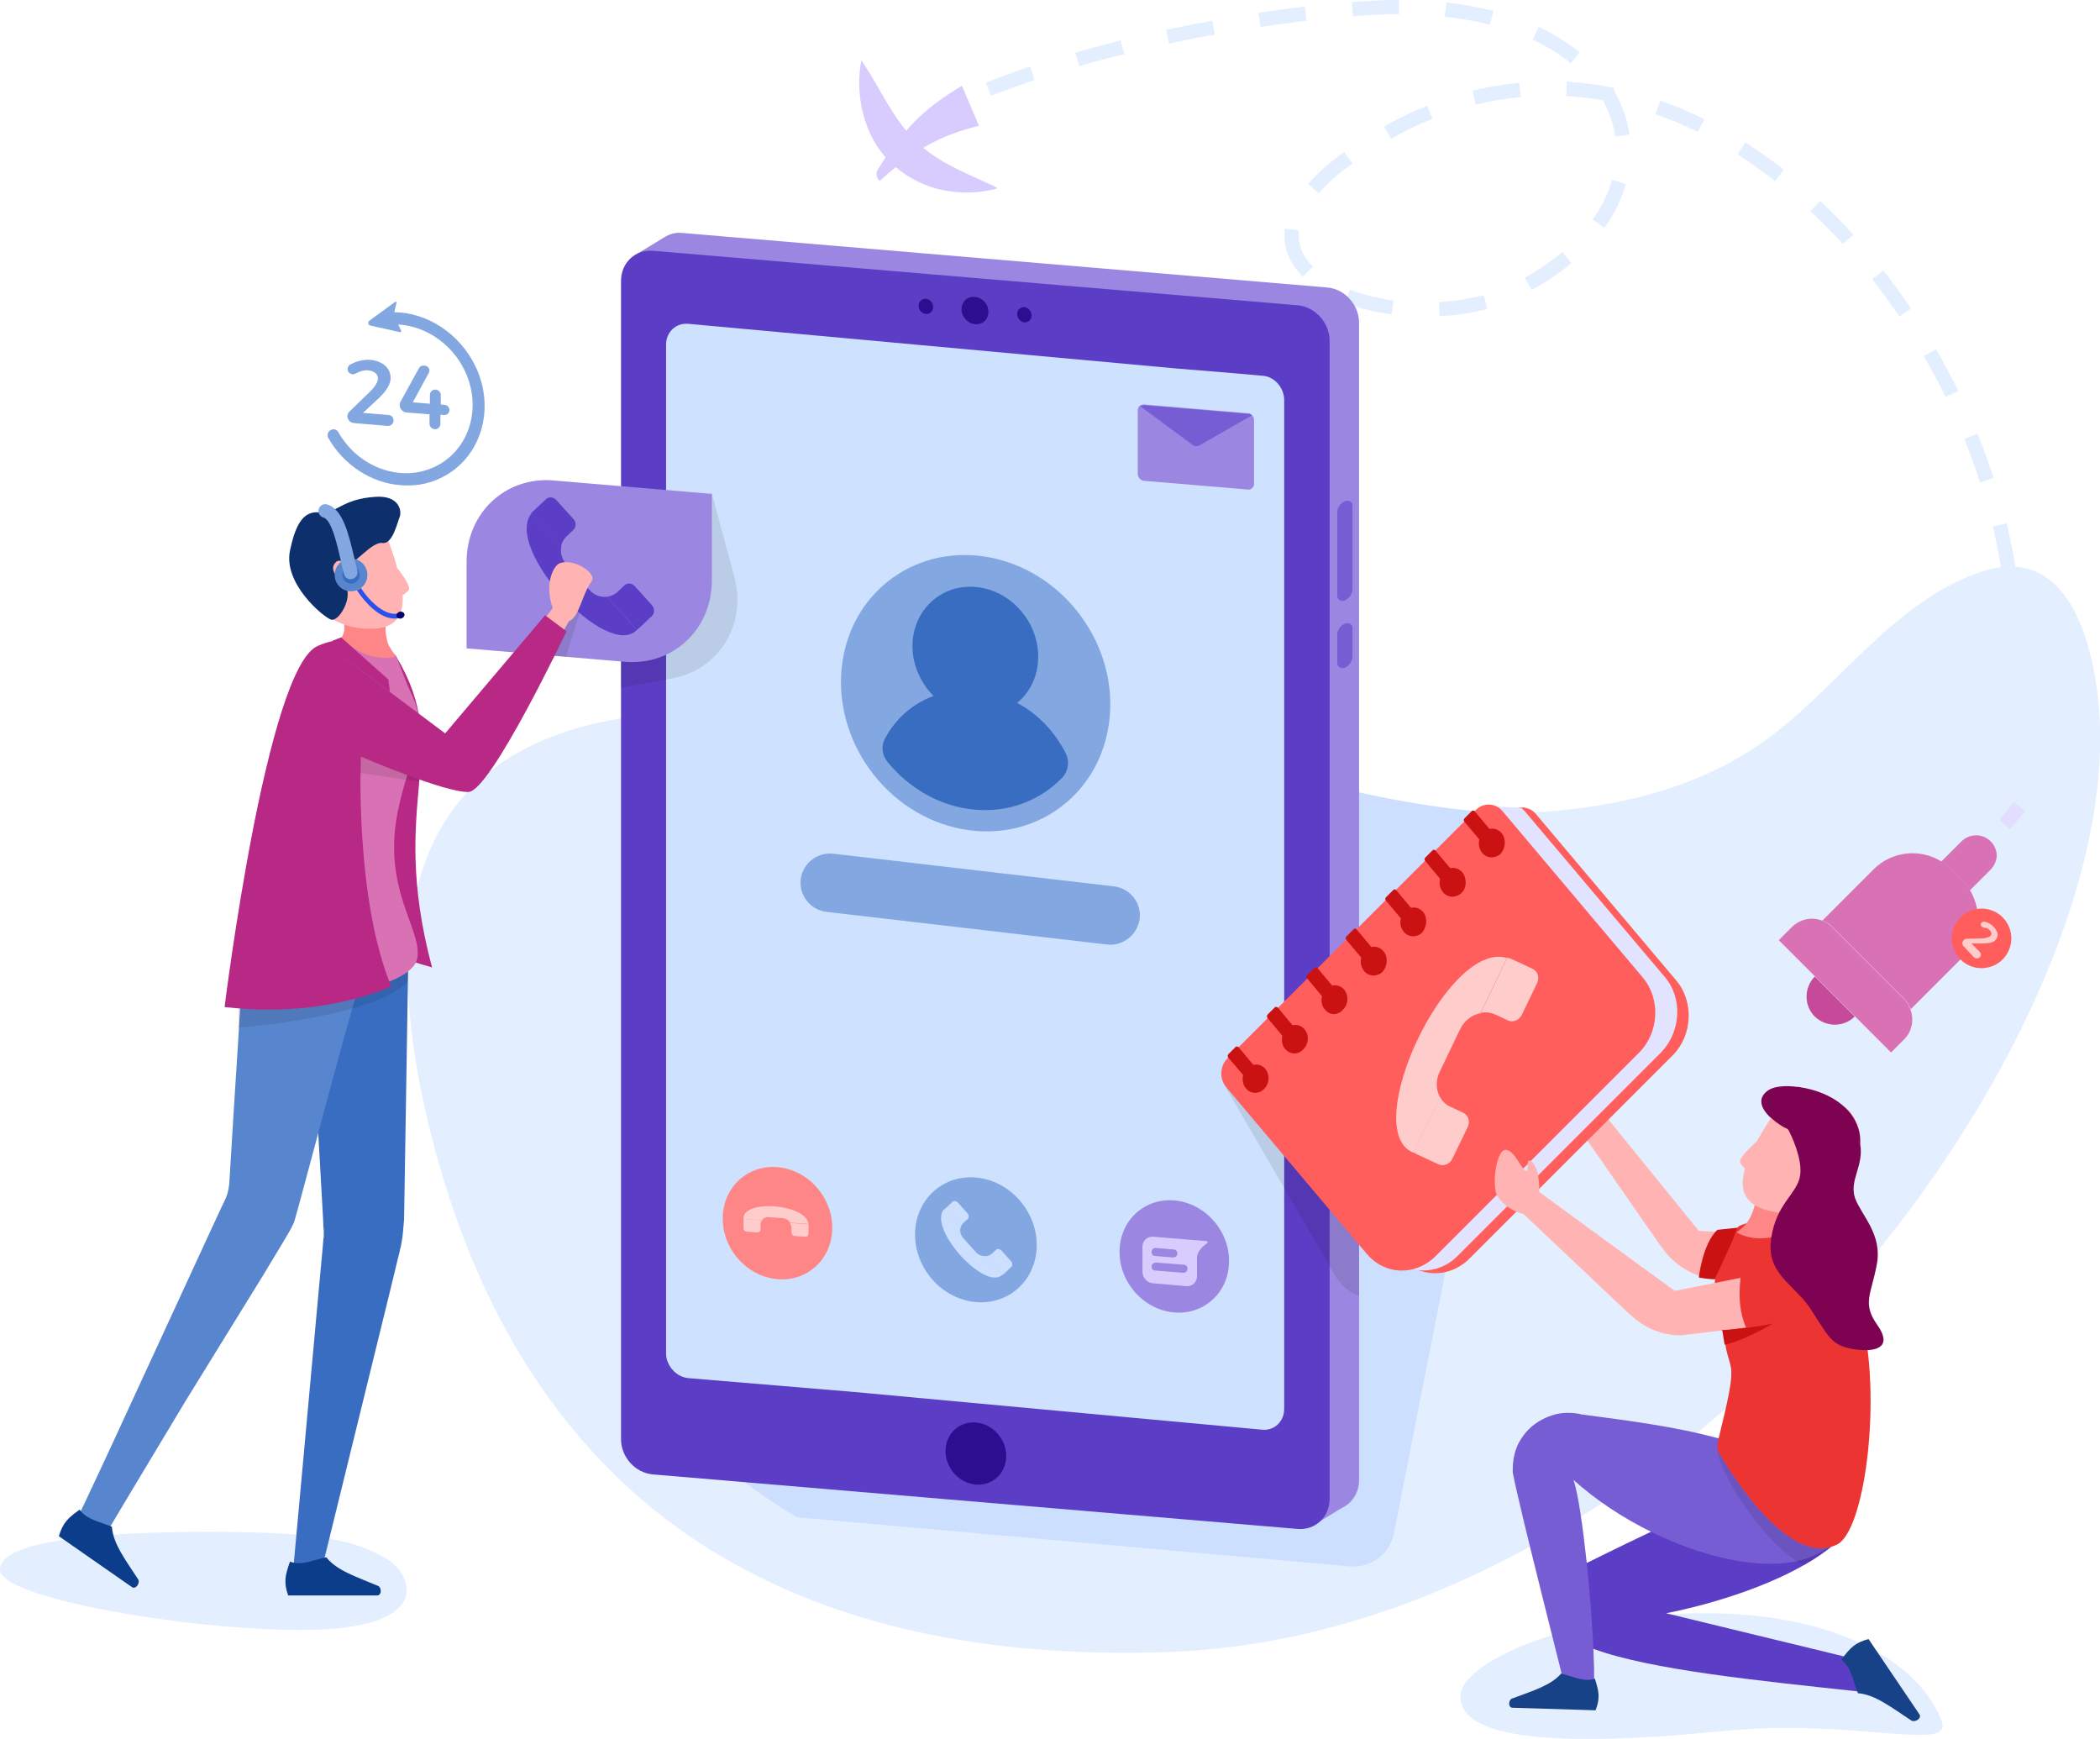 <?xml version="1.0" encoding="utf-8"?>
<!-- Generator: Adobe Illustrator 22.0.1, SVG Export Plug-In . SVG Version: 6.00 Build 0)  -->
<svg version="1.1" id="Object" xmlns="http://www.w3.org/2000/svg" xmlns:xlink="http://www.w3.org/1999/xlink" x="0px" y="0px"
	 viewBox="0 0 577.9 478.5" style="enable-background:new 0 0 577.9 478.5;" xml:space="preserve">
<style type="text/css">
	.st0{fill:#E3EEFF;}
	.st1{fill:#CCDFFF;}
	.st2{fill:#9B87E1;}
	.st3{fill:#5C3DC6;}
	.st4{fill:#CEE2FF;}
	.st5{fill:#83A7E1;}
	.st6{fill:#2C0F90;}
	.st7{fill:#386DC1;}
	.st8{fill:#FF8686;}
	.st9{fill:#FFCCCC;}
	.st10{fill:#D8CCFF;}
	.st11{opacity:0.1;}
	.st12{fill:#775DD4;}
	.st13{fill:#D972B5;}
	.st14{fill:#C64A9A;}
	.st15{fill:#FF5E5D;}
	.st16{fill:#E1DEFF;}
	.st17{fill:#B72985;}
	.st18{fill:#5886CE;}
	.st19{fill:#0B3D8B;}
	.st20{fill:#FFB3B3;}
	.st21{fill:#0D2F6B;}
	.st22{fill:#2B51EC;}
	.st23{fill:#050573;}
	.st24{fill:#174287;}
	.st25{fill:#E1E3FF;}
	.st26{fill:#CB1213;}
	.st27{fill:#EC3433;}
	.st28{fill:#7D0252;}
</style>
<g>
	<g>
		<path class="st0" d="M543.7,233l-3.4-1.9c2-3.6,3.8-7.5,5.3-11.4l3.6,1.4C547.6,225.2,545.7,229.2,543.7,233z M553.2,208.7
			l-3.8-0.9c1-4,1.8-8.2,2.3-12.4l3.9,0.5C555,200.2,554.2,204.5,553.2,208.7z M556.5,182.8l-3.9-0.1c0-1,0-2,0-3
			c0-3.2-0.1-6.4-0.3-9.7l3.9-0.3c0.2,3.3,0.4,6.7,0.4,9.9C556.6,180.7,556.5,181.8,556.5,182.8z M550.9,157.4
			c-0.7-4.1-1.5-8.3-2.5-12.5l3.8-0.9c1,4.2,1.9,8.5,2.6,12.8L550.9,157.4z M544.9,132.8c-1.3-4-2.7-8-4.3-12l3.6-1.5
			c1.6,4,3.1,8.1,4.4,12.2L544.9,132.8z M535.4,109.2c-1.8-3.8-3.9-7.6-6-11.2l3.4-1.9c2.1,3.7,4.2,7.6,6.1,11.5L535.4,109.2z
			 M522.7,87.1c-2.4-3.5-4.9-7-7.5-10.3l3.1-2.4c2.6,3.4,5.2,6.9,7.6,10.5L522.7,87.1z M396.2,87l-0.2-3.9c4.3-0.2,8.4-0.9,12.3-1.9
			l1,3.8C405.2,86.1,400.8,86.8,396.2,87z M383,86.5c-4.6-0.6-9-1.7-12.9-3.2l1.4-3.6c3.6,1.4,7.7,2.4,12,3L383,86.5z M421.5,79.8
			l-1.9-3.4c3.8-2.1,7.3-4.5,10.3-7l2.5,3C429.2,75.1,425.5,77.6,421.5,79.8z M358.5,76.1c-3.3-3.3-5-7.1-5-11.2c0-0.7,0-1.3,0.1-2
			l3.9,0.5c-0.1,0.5-0.1,1-0.1,1.5c0,3.1,1.3,5.9,3.9,8.5L358.5,76.1z M507.1,67.1c-2.9-3.2-5.9-6.2-8.9-9l2.7-2.8
			c3.1,2.9,6.2,6,9.1,9.3L507.1,67.1z M441.5,62.7l-3.2-2.3c2.5-3.5,4.3-7.1,5.3-10.9l3.8,1.1C446.3,54.8,444.3,58.8,441.5,62.7z
			 M362.9,53.2l-2.9-2.6c2.5-2.9,5.9-5.9,9.9-8.8l2.3,3.2C368.3,47.7,365.2,50.5,362.9,53.2z M488.5,49.8c-3.4-2.6-6.9-5.1-10.3-7.3
			l2.1-3.3c3.6,2.3,7.2,4.8,10.6,7.5L488.5,49.8z M382.8,38.2l-1.9-3.4c3.9-2.2,7.8-4.1,11.8-5.7l1.5,3.6
			C390.3,34.2,386.5,36.1,382.8,38.2z M444.5,37.6c-0.5-3.5-1.7-6.8-3.4-10c-3.4-0.6-6.8-1-10.1-1.2l0.2-3.9c4.3,0.2,8.7,0.8,13,1.7
			l-0.1,0.7c2.3,3.8,3.7,7.9,4.3,12.1L444.5,37.6z M467.2,36.3c-3.8-1.9-7.7-3.5-11.6-4.9l1.3-3.7c4,1.4,8.1,3.1,12.1,5.1
			L467.2,36.3z M406.1,28.8l-0.9-3.8c4.3-1.1,8.6-1.8,12.9-2.2l0.4,3.9C414.3,27.1,410.2,27.8,406.1,28.8z M272.7,26.3l-1.4-3.6
			c3.9-1.5,8-3,12.2-4.4l1.2,3.7C280.6,23.4,276.6,24.9,272.7,26.3z M297,18.2l-1.1-3.7c4.1-1.2,8.3-2.3,12.5-3.4l1,3.8
			C305.1,15.9,301,17,297,18.2z M432.3,17.4c-3-2.5-6.6-4.6-10.5-6.5l1.6-3.5c4.2,2,8,4.3,11.3,7L432.3,17.4z M321.7,12l-0.8-3.8
			c4.2-0.9,8.4-1.7,12.7-2.5l0.7,3.8C330.1,10.2,325.9,11.1,321.7,12z M346.9,7.4l-0.6-3.9c4.2-0.6,8.5-1.2,12.8-1.7l0.4,3.9
			C355.4,6.2,351.1,6.8,346.9,7.4z M410,6.8c-3.9-1-8-1.7-12.4-2.2l0.4-3.9C402.6,1.2,406.9,2,411,3L410,6.8z M372.3,4.5L372,0.6
			c1-0.1,1.9-0.2,2.9-0.2C378.3,0.1,381.7,0,385,0l0,3.9c-3.2,0-6.5,0.1-9.8,0.4C374.2,4.4,373.3,4.4,372.3,4.5z"/>
	</g>
	<path class="st0" d="M531.8,324.2c-20.6,29.6-47.3,57.7-77.9,80.3c-39.3,28.9-85.1,48.6-133.3,50.1c-50,1.6-90.4-7.6-122-26.3
		c-11.9-7-22.6-15.4-32-25.1c-22.5-23-38.2-53.2-47.6-89.6c-26.2-101,25.7-130.1,122.5-113.2c11.9,2.1,24.4,4.8,37.6,8.2
		c40.3,10.4,83.5,15.7,125.4,15.4c4,0,8-0.1,12.1-0.2c23.7-0.7,48-5.5,67.5-18.9c21-14.3,36-39,60.9-47.5
		c21.5-7.3,29.3,13.6,31.9,31.2C582.6,226,564.8,276.9,531.8,324.2z"/>
	<path class="st0" d="M105.7,428.5c8,4.3,14.7,20-22.7,20c-31.8,0-83-8.8-83-16.6s25.8-10.4,57.7-10.4S97.7,424.2,105.7,428.5z"/>
	<path class="st0" d="M534.3,473.5c3.4,8.9-23.5-0.8-60.2,2.8c-55,5.5-72.2,0-72.2-9.5c0-9.6,30.6-22.9,67.5-22.9
		C506.3,443.9,528.4,458,534.3,473.5z"/>
	<path class="st1" d="M422.5,223.9l-38.9,198c-1.1,5.7-6.4,9.6-12.1,9.1l-152.1-13.5c-11.9-7-22.6-15.4-32-25.1l74.9-202.9
		c11.9,2.1,24.4,4.8,37.6,8.2C340.1,208.1,380.6,224.1,422.5,223.9z"/>
	<path class="st2" d="M365.2,79.1l-177.4-15c-1.9-0.2-3.6,0.3-5,1.2v0l-7.4,4.5l2.9,1.4l0.8-0.6c-0.1,0.6-0.2,1.2-0.2,1.8V391
		c0,5,3.9,9.3,8.8,9.7l174.2,14.7l-0.5,4.3l7.9-4.8c0.5-0.2,1-0.5,1.5-0.9l0,0v0c1.9-1.5,3.2-3.9,3.2-6.6V88.8
		C374,83.9,370.1,79.5,365.2,79.1z"/>
	<path class="st3" d="M365.9,93.8v318.6c0,5-3.9,8.7-8.8,8.3l-177.4-15c-4.9-0.4-8.8-4.8-8.8-9.7V77.3c0-5,3.9-8.7,8.8-8.3l177.4,15
		C361.9,84.4,365.9,88.8,365.9,93.8z"/>
	<path class="st4" d="M353.4,110.1v277.6c0,3.4-2.7,6-6,5.7L234.9,383l-45.5-3.8c-2.4-0.2-4.5-1.9-5.5-4.1c-0.4-0.8-0.6-1.7-0.6-2.6
		V94.8c0-3.4,2.7-6,6.1-5.7l134.4,12.3l13.5,1.1l10.2,0.9C350.7,103.6,353.4,106.7,353.4,110.1z"/>
	<path class="st5" d="M304.7,259.9l-77.3-9c-4-0.5-7.1-3.9-7.1-8l0,0c0-4.8,4.2-8.5,9-8l77.3,9c4,0.5,7.1,3.9,7.1,8l0,0
		C313.6,256.7,309.4,260.4,304.7,259.9z"/>
	
		<ellipse transform="matrix(0.807 -0.591 0.591 0.807 -184.501 235.694)" class="st6" cx="268.4" cy="400.1" rx="8.1" ry="8.8"/>
	<path class="st6" d="M272,85.8c0,2.1-1.6,3.6-3.7,3.4c-2-0.2-3.7-2-3.7-4.1s1.6-3.6,3.7-3.4C270.4,81.9,272,83.7,272,85.8z"/>
	<path class="st6" d="M256.8,84.5c0,1.1-0.9,2-2,1.9c-1.1-0.1-2-1.1-2-2.3c0-1.1,0.9-2,2-1.9C255.9,82.3,256.8,83.3,256.8,84.5z"/>
	<path class="st6" d="M279.9,86.4c0,1.1,0.9,2.2,2,2.3c1.1,0.1,2-0.8,2-1.9c0-1.1-0.9-2.2-2-2.3C280.8,84.4,279.9,85.3,279.9,86.4z"
		/>
	
		<ellipse transform="matrix(0.807 -0.591 0.591 0.807 -60.937 195.31)" class="st5" cx="268.4" cy="190.9" rx="35.9" ry="39.1"/>
	<path class="st7" d="M293.3,207.3c1.1,2.2,0.7,4.9-1,6.7c-5.9,6.1-14.4,9.6-23.9,8.8c-9.6-0.8-18.3-5.9-24.2-13.2
		c-1.5-1.9-1.8-4.4-0.6-6.5c2.9-5.4,7.6-9.5,13.3-11.6c-3.5-3.5-5.8-8.5-5.8-13.7c0-9.8,7.8-17.1,17.3-16.3
		c9.6,0.8,17.3,9.4,17.3,19.2c0,5.2-2.2,9.8-5.8,12.7C285.6,196.4,290.3,201.4,293.3,207.3z"/>
	
		<ellipse transform="matrix(0.807 -0.591 0.591 0.807 -149.751 224.339)" class="st5" cx="268.4" cy="341.3" rx="16.2" ry="17.7"/>
	
		<ellipse transform="matrix(0.807 -0.591 0.591 0.807 -157.567 191.202)" class="st8" cx="213.8" cy="336.7" rx="14.6" ry="15.9"/>
	
		<ellipse transform="matrix(0.807 -0.591 0.591 0.807 -141.933 257.472)" class="st2" cx="323" cy="345.9" rx="14.6" ry="15.9"/>
	<path class="st1" d="M275.9,350.7l-4.6-5.1c-0.9,0.1-1.9-0.2-2.7-1l-3.5-3.9c-0.7-0.8-1-1.8-0.8-2.8l-4.6-5.1
		C255.4,338.3,271.3,355.5,275.9,350.7z"/>
	<path class="st1" d="M259.7,332.9l4.6,5.1c0.1-0.6,0.4-1.1,0.8-1.5l1.1-1c0.5-0.4,0.5-1.2,0-1.7l-2.6-2.9c-0.5-0.5-1.2-0.6-1.6-0.1
		l-1.9,1.8C260,332.6,259.9,332.8,259.7,332.9z"/>
	<path class="st1" d="M271.3,345.7l4.6,5.1c0.1-0.1,0.3-0.2,0.4-0.3l1.9-1.8c0.5-0.4,0.5-1.2,0-1.7l-2.6-2.9
		c-0.5-0.5-1.2-0.6-1.6-0.1l-1.1,1C272.4,345.4,271.8,345.6,271.3,345.7z"/>
	<path class="st9" d="M204.6,335.4l5.1,0.4c0.4-0.6,1.1-1,1.9-0.9l3.9,0.3c0.8,0.1,1.5,0.5,1.9,1.2l5.1,0.4
		C221.8,331.2,204.3,329.9,204.6,335.4z"/>
	<path class="st9" d="M222.5,336.9l-5.1-0.4c0.2,0.4,0.4,0.9,0.4,1.3v1.3c0,0.5,0.4,1,0.9,1l2.9,0.2c0.5,0,0.9-0.3,0.9-0.9v-2.1
		C222.5,337.2,222.5,337.1,222.5,336.9z"/>
	<path class="st9" d="M209.7,335.8l-5.1-0.4c0,0.1,0,0.3,0,0.4v2.1c0,0.5,0.4,1,0.9,1l2.9,0.2c0.5,0,0.9-0.3,0.9-0.9v-1.3
		C209.3,336.6,209.4,336.2,209.7,335.8z"/>
	<path class="st10" d="M332,341.5l-14.7-1.2c-1.6-0.1-2.9,1.1-2.9,2.7v6.9c0,1.7,1.3,3.1,2.9,3.2l9.2,0.8c1.6,0.1,2.9-1.1,2.9-2.7
		v-5.1c0-1.8,1.7-3.2,2.7-4C332.5,342,332.4,341.6,332,341.5z M318.1,343.4l4.9,0.4c0.6,0,1,0.5,1,1.1l0,0c0,0.6-0.5,1.1-1.2,1.1
		l-4.9-0.4c-0.6,0-1-0.5-1-1.1l0,0C316.9,343.8,317.4,343.3,318.1,343.4z M325.6,350.2l-7.7-0.6c-0.6,0-1-0.5-1-1.1l0,0
		c0-0.6,0.5-1.1,1.2-1.1l7.7,0.6c0.6,0,1,0.5,1,1.1l0,0C326.7,349.8,326.2,350.3,325.6,350.2z"/>
	<path class="st11" d="M184.8,186.7l-14,2.5v-48.9l25.1-4.5l6.2,23C205.6,171.9,197.8,184.4,184.8,186.7z"/>
	<path class="st2" d="M172,182.1l-43.6-3.7v-23.8c0-13.5,10.7-23.5,23.9-22.4l43.6,3.7v23.8C195.9,173.2,185.2,183.2,172,182.1z"/>
	<path class="st3" d="M175.3,173.3l-8.3-9.1c-1.7,0.2-3.5-0.4-4.8-1.9l-6.3-7c-1.3-1.4-1.8-3.3-1.4-5l-8.2-9.1
		C138.4,150.9,167.1,181.9,175.3,173.3z"/>
	<path class="st3" d="M146.2,141.2l8.2,9.1c0.2-1,0.7-1.9,1.4-2.6l2-1.9c0.8-0.8,0.8-2.1,0-3l-4.7-5.2c-0.8-0.9-2.1-1-2.9-0.2
		l-3.4,3.2C146.6,140.7,146.4,140.9,146.2,141.2z"/>
	<path class="st3" d="M167,164.2l8.3,9.1c0.2-0.2,0.5-0.4,0.7-0.6l3.4-3.2c0.8-0.8,0.8-2.1,0-3l-4.7-5.2c-0.8-0.9-2.1-1-2.9-0.2
		l-2,1.9C168.9,163.7,168,164.1,167,164.2z"/>
	<path class="st5" d="M104,104.2c0-1.3-1-2.1-2.7-2.3c-1.1-0.1-2.4,0.3-3.5,0.9c-0.7,0.4-1.6,0.1-2-0.6l0,0
		c-0.3-0.7-0.1-1.5,0.6-1.9c1.7-0.9,3.5-1.4,5.4-1.3c3.4,0.3,5.7,2.2,5.7,5c0,1.8-1.3,3.7-3.2,5.5l-4.4,4.1l7.1,0.6
		c0.8,0.1,1.3,0.7,1.3,1.5l0,0c0,0.9-0.7,1.5-1.6,1.5l-9.4-0.8c-0.9-0.1-1.7-0.9-1.7-1.8l0,0c0-0.5,0.2-1,0.5-1.3l5.9-5.7
		C103.2,106.4,104,105.1,104,104.2z"/>
	<path class="st5" d="M118,102.6l-4.4,8.1l4.7,0.4v-2.4c0-0.9,0.8-1.6,1.6-1.5l0,0c0.8,0.1,1.4,0.7,1.4,1.5l0,2.6l1.1,0.1
		c0.7,0.1,1.3,0.7,1.3,1.4l0,0c0,0.8-0.7,1.5-1.6,1.4l-0.9-0.1v2.5c0,0.9-0.8,1.6-1.6,1.5l0,0c-0.8-0.1-1.4-0.7-1.4-1.5V114
		l-6.3-0.5c-1.1-0.1-1.9-1-1.9-2.1l0,0c0-0.4,0.1-0.7,0.3-1l5-9.1c0.3-0.5,0.8-0.8,1.4-0.7l0,0C117.9,100.6,118.5,101.7,118,102.6z"
		/>
	<path class="st5" d="M130.7,100.5c-4.3-8.7-13.1-14.5-22.2-14.6l0.6-2.5c0.1-0.3-0.2-0.5-0.4-0.3l-7,5.1c-0.6,0.4-0.4,1.3,0.3,1.4
		l8.1,1.8c0.2,0,0.4-0.2,0.3-0.4l-0.8-1.7c7.5,0.4,14.7,5.3,18.2,12.5c5.1,10.4,1.3,22.4-8.5,26.8c-9.3,4.2-20.8-0.1-26.2-9.7
		c-0.4-0.7-1.3-1-2-0.6l0,0c-0.9,0.4-1.2,1.4-0.7,2.3c4.3,7.5,11.9,12.3,19.8,12.9c3.6,0.3,7.3-0.2,10.7-1.8
		C132.2,126.6,136.7,112.6,130.7,100.5z"/>
	<path class="st2" d="M345.1,115.6v17.5c0,1-0.8,1.7-1.7,1.6l-28.6-2.4c-0.9-0.1-1.7-0.9-1.7-1.9v-17.5c0-0.5,0.2-1,0.6-1.3
		c0.3-0.2,0.7-0.3,1.1-0.3l28.6,2.4c0.4,0,0.8,0.2,1.1,0.5C344.9,114.6,345.1,115.1,345.1,115.6z"/>
	<path class="st12" d="M344.5,114.3l-14.5,8.3c-0.5,0.3-1.2,0.2-1.7-0.1l-14.5-10.7c0.3-0.2,0.7-0.3,1.1-0.3l28.6,2.4
		C343.8,113.8,344.2,114,344.5,114.3z"/>
	<path class="st12" d="M370.1,165.2L370.1,165.2c-1.1,0.4-2.1-0.1-2.1-1.3v-23.1c0-1.1,0.9-2.4,2.1-2.9l0,0c1.1-0.4,2.1,0.1,2.1,1.3
		v23.1C372.1,163.5,371.2,164.8,370.1,165.2z"/>
	<path class="st12" d="M370.1,183.7L370.1,183.7c-1.1,0.4-2.1-0.1-2.1-1.3v-7.9c0-1.1,0.9-2.4,2.1-2.9l0,0c1.1-0.4,2.1,0.1,2.1,1.3
		v7.9C372.1,182,371.2,183.3,370.1,183.7z"/>
	<path class="st13" d="M524,286l-3.6,3.6l-30.9-30.9l3.6-3.6c2.2-2.2,5.5-2.9,8.3-1.8c1,0.4,2,1,2.8,1.8l19.7,19.7
		c0.8,0.8,1.4,1.8,1.8,2.9C526.8,280.5,526.2,283.8,524,286z"/>
	<path class="st13" d="M539.9,263.6l-14.1,14.1c-0.4-1-1-2-1.8-2.9l-19.7-19.7c-0.8-0.8-1.8-1.4-2.8-1.8l14.1-14.1
		c5-5,12.7-5.8,18.6-2.2c1,0.6,2,1.4,2.8,2.2l2.9,2.9c0.9,0.9,1.6,1.8,2.2,2.8C545.7,250.9,544.9,258.6,539.9,263.6z"/>
	<path class="st13" d="M547.7,239.4l-5.6,5.6c-0.6-1-1.4-2-2.2-2.8l-2.9-2.9c-0.9-0.9-1.8-1.6-2.8-2.2l5.6-5.6c2.2-2.2,5.8-2.2,8,0
		c1.1,1.1,1.7,2.6,1.7,4C549.4,236.9,548.8,238.3,547.7,239.4z"/>
	<path class="st14" d="M510.4,279.7c-3,3-7.9,3-11,0c-3-3-3-7.9,0-11L510.4,279.7z"/>
	<circle class="st15" cx="545.3" cy="258.2" r="8.2"/>
	<path class="st9" d="M547.7,257.6c0.5-0.5,0.4-1.1-0.3-1.8c-0.4-0.4-1-0.5-1.6-0.6c-0.5-0.1-0.8-0.6-0.7-1l0,0
		c0.1-0.4,0.6-0.7,1-0.6c1,0.2,1.9,0.7,2.5,1.4c1.3,1.3,1.5,2.7,0.5,3.7c-0.7,0.7-1.9,0.9-3.3,0.9l-3.3,0l2.3,2.3
		c0.5,0.5,0.4,1.2-0.1,1.6l0,0c-0.4,0.3-1.1,0.3-1.5-0.1l-2.9-3.1c-0.3-0.4-0.4-0.9-0.1-1.4l0.2-0.2c0.2-0.3,0.5-0.4,0.9-0.4
		l4.3-0.1C546.5,258.1,547.3,257.9,547.7,257.6z"/>
	<g>
		<path class="st16" d="M553.1,228.2l-2.9-2.6c1.4-1.6,2.7-3.3,4-4.9l3.1,2.4C555.9,224.8,554.5,226.6,553.1,228.2z"/>
	</g>
	<path class="st17" d="M108.1,263l10.8,3.2c-12.4-46.4,6.1-59.1-9.9-85.6l-7.7,11.5L108.1,263z"/>
	<path class="st7" d="M112.4,260.9l-1.2,74.6l-0.2,2.4c-0.1,1-0.2,2.3-0.4,3.4c-0.1,0.6-0.2,1.1-0.3,1.7l-0.1,0.4l-0.1,0.3l-0.1,0.6
		l-0.6,2.4l-2.3,9.5l-18.6,75.8l-7.7-1.3l7.1-77.7l0.9-9.7l0.2-2.4l0.1-0.6l0-0.3l0-0.2l0-0.7c0-0.5,0-0.9-0.1-1.5l-0.1-2.4
		l-1.1-19.5l-3-52.6L112.4,260.9z"/>
	<path class="st18" d="M21.9,416.5c5.9-12.4,11.6-24.8,17.3-37.2L56.4,342l4.3-9.3l1.1-2.3c0.2-0.5,0.3-0.6,0.4-0.9
		c0.1-0.3,0.2-0.5,0.3-0.8c0.3-1,0.5-2,0.6-3.1l1.2-19.6l1.3-20.5l0.6-10.2l0.3-5.1l0.2-2.6c-0.1-0.9,0.6-1.6-1.1-2.7l35.9-1
		c-1.9,0.6-19.7,70.6-20.7,72.7c-0.3,0.5-0.5,1.1-0.8,1.6c-0.3,0.5-0.6,1.1-0.8,1.4l-1.3,2.2l-5.3,8.8L51,385.6
		c-7,11.7-14.1,23.4-21.1,35.2L21.9,416.5z"/>
	<path class="st11" d="M65.6,282.8c6.3-0.5,38.5-3.8,46.7-12.8l0.1-3.9c0,0-21.1-1.8-21.4-1.7c-0.3,0.1-20.3,4.3-20.4,4.6
		s-5,7.8-5,7.8V282.8z"/>
	<path class="st13" d="M109.4,223.6c-4.2,21.5,7,32.3,5.4,40.2c-2,9.5-39.3,14.1-50.5,5.8c0,0,6-86.3,29.6-94.2
		c0.9-0.3,1.8-0.5,2.7-0.6c2.3-0.2,5.7-1.3,10.2,2.6c0,0,0.1,0.1,0.2,0.1c0,0,0,0,0,0v0c0,0.1-0.1,0.2-0.1,0.2
		c0.1,0.1,0.3,0.3,0.4,0.4c0.4,0.8,1.1,1.9,1.7,2.3c0.9,2.2,2.4,6.8,4.5,11.1C118.3,202.1,112.4,208.4,109.4,223.6z"/>
	<path class="st19" d="M79.8,429.7c-1.3,3.7-1.8,5.6-0.5,9.3h24.5c1.2,0,1.3-2,0.3-2.6c-5.9-2.5-11.4-4.2-14.3-7.9
		C85.8,429.3,83.1,430.9,79.8,429.7z"/>
	<path class="st19" d="M21.9,415.4c-3.2,2.3-4.6,3.6-5.7,7.3l20.1,14c1,0.7,2.2-0.9,1.8-2c-3.5-5.4-7-9.9-7.3-14.6
		C27,418.5,24,418.2,21.9,415.4z"/>
	<path class="st8" d="M109,180.5c-0.3,0.1-0.6,0.2-0.7,0.3c-5.4,0.9-10-1.1-14.4-5.3c0,0,0,0,0,0c0,0,2.4-2.8-0.7-6.9
		c0,0,15.2-6.2,13.6-0.6c-1.3,4.3-0.6,7.6,0.2,9.7c0,0,0,0,0,0v0c0,0.1,0.2,0.3,0.3,0.6C107.7,179,108.4,180.2,109,180.5z"/>
	<path class="st20" d="M112.4,162.5c-0.6,0.6-1.1,1-1.6,1.3c0.3,5.4-1.8,9.2-8.6,9.2c-5.5,0.1-9.8-1.6-13.3-4.5
		c-0.4-0.3-0.7-0.6-1.1-0.9c-1.3-1.2-2.5-2.6-3.6-4.2c-0.3-1.4-1.1-2.8-1.7-4.9c-0.3-2.2-0.4-4.9,0.3-8.4c0.3-1.6,0.8-2.9,1.6-4.1
		c1.1-1.7,2.5-3,4.2-4.1c4.8-1.2,10.1-1.7,12.9-2.4c0.2-0.1,0.4-0.1,0.5-0.1l0.1,0c0,0,0,0,0,0c2,2.1,3,4,3,4c0.5,0.2,1,0.3,1.5,0.5
		c0.1,0.9,0.2,1.7,0.2,2.4c0,1.2-0.1,2-0.1,2c0.1,0.3,0.2,0.5,0.3,0.8c0.2,0.7,0.5,1.4,0.7,2c0.6,1.7,1.2,3.5,1.6,5.2
		C111,158.4,113.2,161.6,112.4,162.5z"/>
	<polygon class="st11" points="159.5,168.7 155.7,180.8 151.7,180.4 157.2,166.8 	"/>
	<path class="st20" d="M154,155c-1.6,0.6-4.3,5.5-1.9,12.3c0,0,0,0,0,0l-18.7,25l-6.7,9.4L125,204l-0.8,1.1l-16.8-9.8
		c-0.9,4.2-2.9,8.1-6.1,11.6l19,8.8c3.9,1.6,8.6,0.4,11.4-2.7c0.3-0.4,0.7-0.8,0.9-1.2c0.2-0.3,0.2-0.3,0.3-0.4l0.2-0.3l0.7-1.2
		l1.5-2.5l6-10l15.3-26.5c2.8-1,3.5-7.3,6.2-10.9C164.4,157.7,157.9,153.5,154,155z M123.8,205.7
		C123.8,205.7,123.8,205.7,123.8,205.7c0.1-0.2,0.1-0.2,0.2-0.3l-0.1,0.1C123.9,205.6,123.8,205.8,123.8,205.7z"/>
	<path class="st21" d="M95.3,161.6c1.6,3.3-2.1,9.5-4.2,8.9c-2.1-0.7-13.2-9.9-11.3-19c1.3-6.1,3.2-11.1,8.1-10.5
		c4.7,0.6,5.8-3.7,15.5-4.3c6.5-0.4,7.2,3.9,6.6,5.5c-0.7,1.7-2,7.7-4.8,7.2c-2.9-0.4-7.7,6.1-9.4,5.7c-1.7-0.5-2.7-1.6-3.8,0.1
		c-1.1,1.8,0.8,3.2,1.2,5C93.5,162.3,95.3,161.6,95.3,161.6z"/>
	<path class="st18" d="M101.1,158.2c0,1.5-0.7,2.8-1.8,3.6c-0.3,0.2-0.7,0.4-1.1,0.6c-0.5,0.2-1.1,0.3-1.6,0.3c-2.5,0-4.5-2-4.5-4.5
		c0-2.5,2-4.5,4.5-4.5C99.1,153.7,101.1,155.7,101.1,158.2z"/>
	<circle class="st7" cx="96.6" cy="158.2" r="2.4"/>
	<path class="st22" d="M110.4,169.9c-0.6,0.2-1.2,0.3-1.8,0.3c-4.1,0-8-4.2-10.4-7.8c0.4-0.1,0.8-0.3,1.1-0.6c2.7,4,7,8.1,10.8,6.9
		L110.4,169.9z"/>
	<path class="st23" d="M111.3,169c0.1,0.5-0.3,1-0.9,1.2c-0.6,0.1-1.2-0.2-1.3-0.7c-0.1-0.5,0.3-1,0.9-1.2
		C110.6,168.2,111.2,168.5,111.3,169z"/>
	<path class="st5" d="M96.5,159.4c-0.8,0-1.6-0.5-1.8-1.4c-0.3-1.1-0.6-2.3-0.9-3.7c-0.9-3.9-2.5-11.3-4.8-11.9
		c-1-0.3-1.6-1.3-1.3-2.3c0.3-1,1.3-1.6,2.3-1.3c4.4,1.2,6,8.4,7.5,14.7c0.3,1.3,0.6,2.5,0.8,3.5c0.3,1-0.3,2-1.3,2.3
		C96.8,159.3,96.6,159.4,96.5,159.4z"/>
	<path class="st17" d="M150,169.3l5.9,4.4c0,0-20.8,43.8-26.9,44.2c-6.1,0.4-29.7-9.7-29.7-9.7s-1.7,39,8.4,63.3
		c-14.6,5.8-30,7.4-45.9,5.6c0,0,11.6-93.6,25.7-99.4c11-4.6,7.4,3.4,7.4,3.4l27.6,20.7L150,169.3z"/>
	<polygon class="st17" points="91.5,176.3 93.9,175.4 106.9,187 107.3,190.4 94.7,181 	"/>
	<path class="st11" d="M99.2,208.2c0,0-0.1,1.2-0.1,4.5l16.3,2.4l0.1-0.6C109.5,212.3,104,210.2,99.2,208.2z"/>
	<path class="st11" d="M339.2,291.4L374,267v89.6c-2.6-1-4.9-2.8-6.5-5.5l-30.2-51.9C335.9,296.6,336.7,293.2,339.2,291.4z"/>
	<path class="st20" d="M488.5,353.5l-17.4-1.6l-0.5-0.1c-4.2-0.7-8.1-2.8-11-5.8c-0.4-0.4-0.7-0.8-1.1-1.2l-0.6-0.8l-1.2-1.6
		l-23.5-33.8l5.9-4.9l28.4,35c0,0,22.4,1.2,22.5,0.5C488.2,344.3,487.6,349,488.5,353.5z"/>
	<path class="st3" d="M458.5,443.9c0,0,21.6-3.9,38-13.3c3-1.7,5.8-3.6,8.3-5.7l-0.5-1l-2.2-4.2l-7.4-14.5c-2.4,0.5-5.3,1.4-8.7,2.6
		c-2.6,0.9-5.4,2-8.3,3.2c-7.6,3.1-16,7-23.2,10.4c-9.9,4.7-17.5,8.5-17.5,8.5c-0.1,0.1-0.3,0.1-0.4,0.2
		c-13.9,6.3-6.9,21.7-1.8,22.1c1.1,0.5,2.3,1,3.7,1.5c15.8,5.8,45.1,8.7,72.7,11.7l1.3-8.4L458.5,443.9z"/>
	<path class="st24" d="M506.7,456.7c2.4-3.2,3.7-4.7,7.5-5.7l14,20.7c0.7,1-0.9,2.2-2.1,1.8c-5.5-3.6-10-7.2-14.8-7.6
		C509.7,461.9,509.5,458.8,506.7,456.7z"/>
	<path class="st15" d="M385.3,345.8l-38.7-45.9c-1.9-2.3-1.7-5.8,0.4-7.9l68.3-68.3c2.1-2.1,5.4-2,7.3,0.2l38.7,45.9
		c4.9,5.8,4.5,15.1-1,20.6l-56,56C398.7,351.9,390.2,351.6,385.3,345.8z"/>
	<path class="st25" d="M458.2,268.9l-36-42.6l0,0l-2.7-3.2c-0.3-0.3-0.6-0.6-0.9-0.8l-5.2-0.3l-1.9-0.1l0.8,0.9l-68.4,68.4
		c-2.1,2.1-2.3,5.7-0.4,7.9l38.7,45.9c4.9,5.9,13.4,6.1,18.9,0.6l56-56C462.6,283.9,463.1,274.7,458.2,268.9z"/>
	<path class="st15" d="M376.1,345l-38.7-45.9c-1.9-2.3-1.7-5.8,0.4-7.9l68.3-68.3c2.1-2.1,5.4-2,7.3,0.2l38.7,45.9
		c4.9,5.8,4.5,15.1-1,20.6l-56,56C389.5,351.2,381.1,350.9,376.1,345z"/>
	<path class="st9" d="M389,317.2l7.3-15.2c-1.1-2-1.3-4.7-0.1-7.1l5.6-11.7c1.2-2.4,3.3-4,5.6-4.4l7.3-15.2
		C398.3,258.6,373.8,311.2,389,317.2z"/>
	<path class="st9" d="M414.8,263.5l-7.3,15.2c1.4-0.3,2.8-0.1,4.1,0.5l3.4,1.6c1.4,0.6,3.1-0.1,3.8-1.6l4.2-8.7
		c0.7-1.5,0.2-3.2-1.2-3.9l-5.8-2.7C415.6,263.8,415.2,263.6,414.8,263.5z"/>
	<path class="st9" d="M396.3,301.9l-7.3,15.2c0.4,0.2,0.7,0.4,1.1,0.6l5.8,2.7c1.4,0.6,3.1-0.1,3.8-1.6l4.2-8.7
		c0.7-1.5,0.2-3.2-1.2-3.9l-3.4-1.6C398,304.1,397,303.1,396.3,301.9z"/>
	<path class="st26" d="M380.7,261.7c-0.9-1-2.1-1.4-3.3-1.1l-4.1-4.9c-0.2-0.2-0.6-0.3-0.8,0l-2,2c-0.2,0.2-0.3,0.6,0,0.9l4.1,4.9
		c-0.3,1.3-0.1,2.6,0.8,3.7c1.3,1.6,3.6,1.6,5.1,0.2C381.9,265.7,382,263.2,380.7,261.7z"/>
	<path class="st26" d="M391.6,250.9c-0.9-1-2.1-1.4-3.3-1.1l-4.1-4.9c-0.2-0.2-0.6-0.3-0.8,0l-2,2c-0.2,0.2-0.3,0.6,0,0.9l4.1,4.9
		c-0.3,1.3-0.1,2.6,0.8,3.7c1.3,1.6,3.6,1.6,5.1,0.2C392.7,254.9,392.9,252.4,391.6,250.9z"/>
	<path class="st26" d="M402.4,240c-0.9-1-2.1-1.4-3.3-1.1L395,234c-0.2-0.2-0.6-0.3-0.8,0l-2,2c-0.2,0.2-0.3,0.6,0,0.9l4.1,4.9
		c-0.3,1.3-0.1,2.6,0.8,3.7c1.3,1.6,3.6,1.6,5.1,0.2S403.7,241.6,402.4,240z"/>
	<path class="st26" d="M413.2,229.2c-0.9-1-2.1-1.4-3.3-1.1l-4.1-4.9c-0.2-0.2-0.6-0.3-0.8,0l-2,2c-0.2,0.2-0.3,0.6,0,0.9l4.1,4.9
		c-0.3,1.3-0.1,2.6,0.8,3.7c1.3,1.6,3.6,1.6,5.1,0.2C414.4,233.2,414.5,230.8,413.2,229.2z"/>
	<path class="st26" d="M364.6,277.8c-0.9-1-1.1-2.4-0.8-3.7l-4.1-4.9c-0.2-0.2-0.2-0.6,0-0.9l2-2c0.2-0.2,0.6-0.2,0.8,0l4.1,4.9
		c1.2-0.3,2.4,0.1,3.3,1.1c1.3,1.6,1.2,4-0.3,5.5C368.1,279.5,365.9,279.4,364.6,277.8z"/>
	<path class="st26" d="M353.7,288.7c-0.9-1-1.1-2.4-0.8-3.7l-4.1-4.9c-0.2-0.2-0.2-0.6,0-0.9l2-2c0.2-0.2,0.6-0.2,0.8,0l4.1,4.9
		c1.2-0.3,2.4,0.1,3.3,1.1c1.3,1.6,1.2,4-0.3,5.5C357.3,290.3,355,290.2,353.7,288.7z"/>
	<path class="st26" d="M342.9,299.5c-0.9-1-1.1-2.4-0.8-3.7L338,291c-0.2-0.2-0.2-0.6,0-0.9l2-2c0.2-0.2,0.6-0.2,0.8,0l4.1,4.9
		c1.2-0.3,2.4,0.1,3.3,1.1c1.3,1.6,1.2,4-0.3,5.5C346.5,301.1,344.2,301.1,342.9,299.5z"/>
	<path class="st12" d="M510.6,403.8l-5.6,18l-0.7,2.2l-0.4,1.2c-2.6,2.2-5.9,3.6-9.6,4.4c-11,2.3-26-1.3-39.7-8
		c-8-3.9-15.5-8.9-21.6-14.4c1.3,3.7,2.6,13,3.7,23.2c0.8,8,1.5,16.7,1.8,23.6c0.3,6.9,0.3,12.2-0.2,13.8l-6.6,0.8
		c-1.1-5.3-13.4-52.8-15.4-63.4l0-0.3l0-0.8c0-2.3,0.5-4.7,1.5-6.8c1.1-2.1,2.6-4,4.5-5.4c1.9-1.4,4.1-2.4,6.5-2.9
		c2.1-0.4,4.4-0.3,6.5,0.2c12.8,1.7,25.6,3.3,37.7,6.6C485.5,399,498.2,400.6,510.6,403.8z"/>
	<path class="st27" d="M505.7,424.9c-0.6,0.3-1.1,0.5-1.7,0.7c0,0,0,0,0,0c-10.3,3.3-22.9-12.2-30.7-25.4c-0.5-0.8-0.7-1.4-0.7-2.1
		c0-0.1,0-0.3,0-0.4c0-0.6,0.2-1.3,0.4-2.1c5.4-21.8,3.2-17.5,1.8-25.6c-0.1-0.5-0.2-1.1-0.3-1.8c-0.1-0.8-0.2-1.5-0.4-2.3
		c-1.7-9.5-5.7-12.7,4.2-28.3c0.5-0.7,5.5-1.8,6-2.6c3.3-4.8,4.6-4.6,10.3-0.5c7.6,5.5,15.4,17.1,18.2,30
		C517.6,387.1,513,420.9,505.7,424.9z"/>
	<path class="st20" d="M480.5,365.3l-16.8,2l-0.5,0.1c-4.1,0.2-8.2-1-11.6-3.3c-0.4-0.3-0.8-0.6-1.3-0.9l-0.8-0.7l-1.5-1.3
		L419,333.8l4.6-5.8c0,0,37.2,27.2,37.3,27.2l18.1-3.6C478.4,356.6,478.7,361.2,480.5,365.3z"/>
	<path class="st8" d="M477.9,339c0.3,0.2,0.5,0.4,0.7,0.5c5.2,2.3,10.5,1.3,15.9-1.9c0,0,0,0,0,0c0,0-1.8-3.4,2.4-6.8
		c0,0-13.9-10.1-13.6-4c0.2,4.7-1.3,7.9-2.6,9.7c0,0,0,0,0,0l0,0c-0.1,0.1-0.3,0.3-0.5,0.6C479.5,337.8,478.5,338.8,477.9,339z"/>
	<path class="st20" d="M478.9,319.9c0.4,0.8,0.9,1.3,1.3,1.7c-1.6,5.4-0.5,9.7,6.4,11.5c5.5,1.4,10.4,0.8,14.6-1.3
		c0.5-0.2,0.9-0.4,1.3-0.7c1.6-0.9,3.2-2.1,4.7-3.4c0.6-1.3,1.8-2.6,2.9-4.6c0.9-2.1,1.6-4.8,1.8-8.6c0.1-1.7-0.1-3.2-0.6-4.6
		c-0.7-2-1.8-3.7-3.3-5.1c-4.6-2.4-9.8-4.2-12.5-5.6c-0.2-0.1-0.4-0.2-0.5-0.2l-0.1-0.1c0,0,0,0,0,0c-2.6,1.6-4.1,3.3-4.1,3.3
		c-0.6,0.1-1.1,0.1-1.7,0.1c-0.3,0.8-0.6,1.7-0.8,2.4c-0.3,1.2-0.4,2-0.4,2c-0.1,0.2-0.3,0.5-0.4,0.7c-0.4,0.6-0.8,1.3-1.2,1.9
		c-1,1.6-2,3.2-2.9,4.8C481.3,316.1,478.3,318.8,478.9,319.9z"/>
	<path class="st24" d="M438.9,461.9c1.1,3.5,1.5,5.2,0.2,8.7l-22.9-0.7c-1.1,0-1.2-1.9-0.2-2.5c5.6-2.1,10.8-3.6,13.6-6.9
		C433.4,461.4,435.8,462.9,438.9,461.9z"/>
	<path class="st20" d="M419.6,334.1c-4-0.7-7-3.7-7.8-5.6c-1.2-3.3,0.1-12.5,2.7-12.1c2.6,0.4,4.2,5.7,5.6,5.8
		c0.7,0-0.4-4.1,1.5-2.5c2.2,1.9,2,8.3,2,8.3L419.6,334.1z"/>
	<path class="st26" d="M478.3,337.8l-0.6,1l-0.9,2.5l-4.9,10.7c-1.5,0-4.3-0.4-4.4-0.5c0,0,1-9.2,5.1-13.1L478.3,337.8z"/>
	<path class="st28" d="M510.6,371.3c-6.1-0.8-7.2-3.1-11.1-9.2c-0.3-0.5-0.7-1.1-1.1-1.7c-1-1.6-2.2-3-3.4-4.2
		c-4.3-4.6-8.7-7.7-7.6-15.4c1.4-9.8,7.3-12.3,8-17.5c0.6-4.6-2.5-11-3.2-12.3c0,0,0-0.1-0.1-0.1c-0.1-0.1-0.1-0.2-0.1-0.2
		c-1.4-0.6-3.1-1.7-4.5-3c-0.1-0.1-0.2-0.2-0.4-0.3c-2.4-2.3-3.7-5.2-0.5-7.4c1.6-1.1,4.7-1.4,8.2-0.9c0.1,0,0.1,0,0.2,0
		c4.5,0.6,9.6,2.5,13,5.9c1.5,1.4,2.6,3.2,3.3,5.2c0.5,1.4,0.7,2.9,0.6,4.6c1.1,5.9-3.1,10-1.4,14.9c1.8,4.8,7.5,9.9,6,18.1
		c-1.5,8.3-4.1,10.7,0,16.6C520.7,370.2,517.2,372.2,510.6,371.3z"/>
	<path class="st26" d="M488,364.1c-0.5,0.3-8.2,4.9-13.4,5.9c-0.1-0.5-0.2-1.1-0.3-1.8c-0.1-0.8-0.2-1.5-0.4-2.3
		C474.2,366.3,486.6,364.7,488,364.1z"/>
	<path class="st11" d="M504,425.7c-2.3,1.8-4.8,3.5-7.4,5c-0.7-0.3-1.4-0.7-2.2-1.2c-5.6-3.5-12-11.2-16.5-18.4
		c-3.1-5.1-5.3-9.9-5.3-12.9c0,0.7,0.2,1.3,0.7,2.1C481,413.4,493.6,428.9,504,425.7z"/>
	<path class="st10" d="M261.8,45.7c-2.9-1.5-5.4-3.1-7.7-5c0.3-0.2,0.6-0.4,1-0.6c4.5-2.6,9.2-4.2,14.3-5.5l-4.7-11
		c-5,3-10.1,6.6-14.1,11c-0.4,0.4-0.8,0.9-1.2,1.4c-1.8-2.2-3.4-4.6-5-7.2c-2.3-3.8-4.4-7.9-7.3-12.1l-0.1,0c-0.9,5-0.7,10,0.6,14.9
		c1.1,4.1,3.1,8.3,6.1,11.7c-0.7,1.1-1.4,2.2-2.1,3.3c-0.7,1.1-0.4,2.4,0.5,3.2c1.4-1.3,2.9-2.6,4.4-3.8c3.8,3.2,8.4,5.4,12.9,6.3
		c5,1,10.1,0.9,14.9-0.4l0-0.3C270,49.5,265.7,47.8,261.8,45.7z"/>
</g>
</svg>
